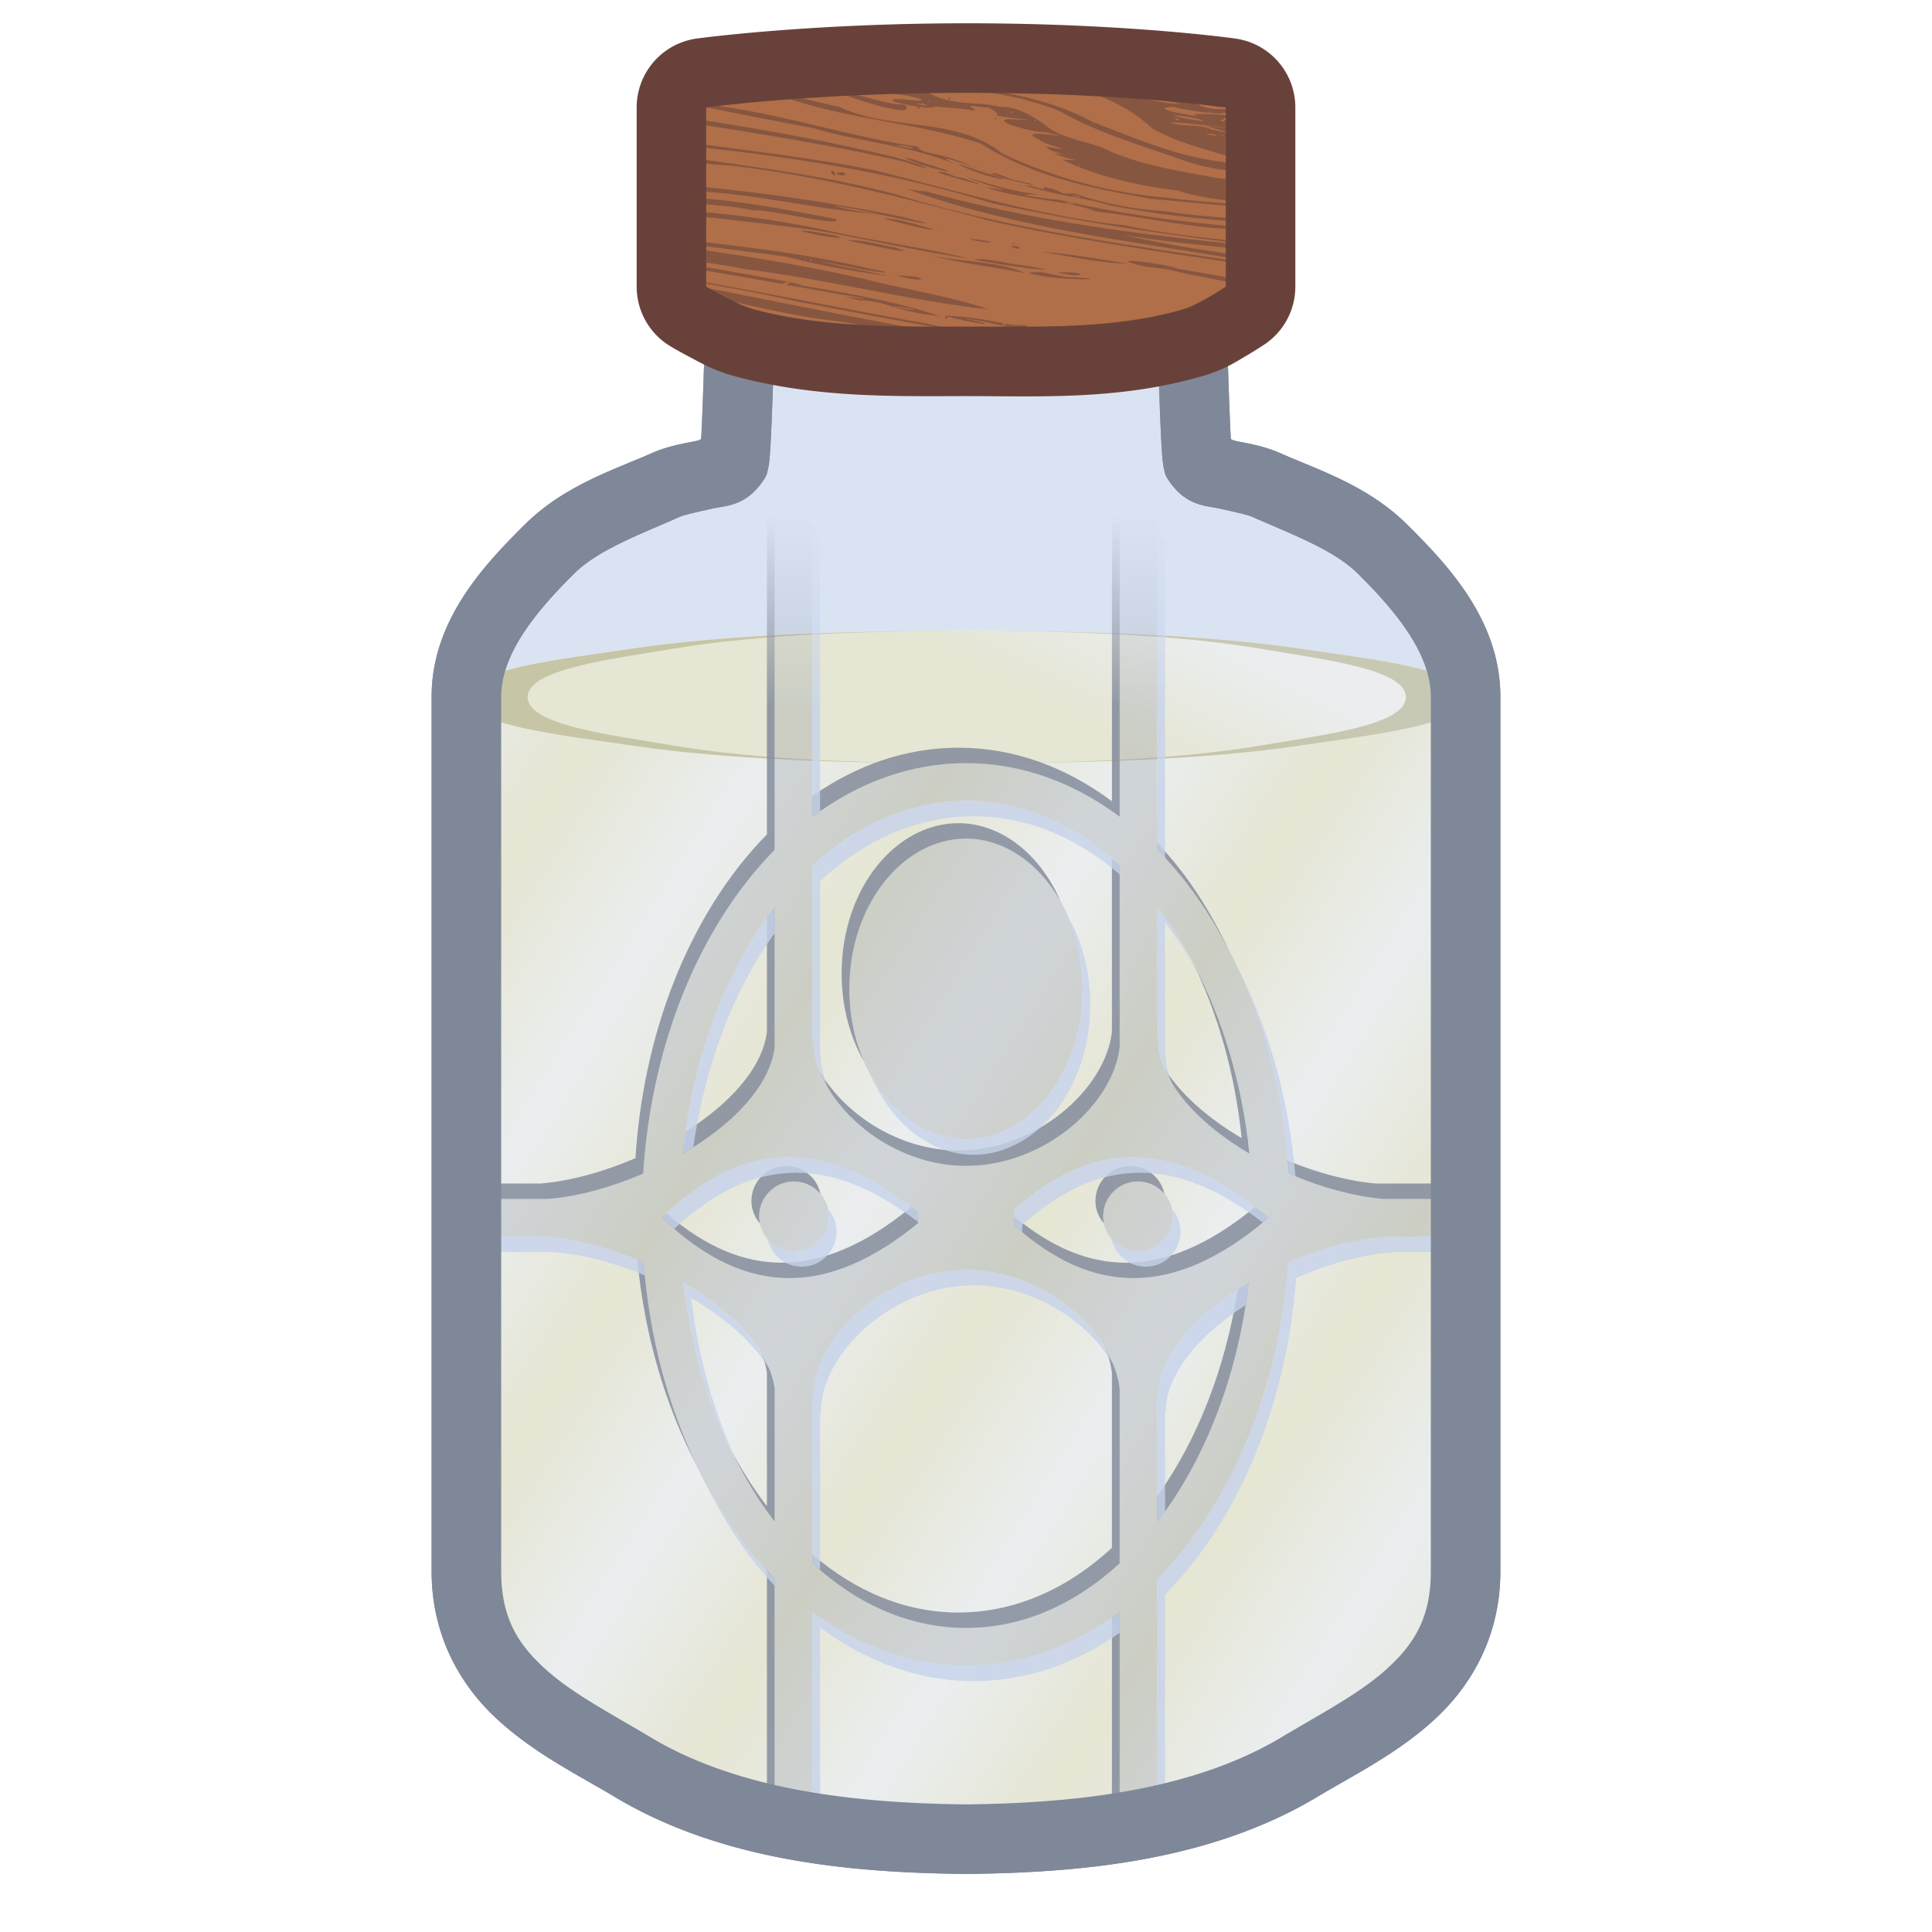 <svg height="500" viewBox="0 0 500 500" width="500" xmlns="http://www.w3.org/2000/svg" xmlns:xlink="http://www.w3.org/1999/xlink"><linearGradient id="a"><stop offset="0" stop-color="#f8f3d3"/><stop offset="1" stop-color="#fffcf5"/></linearGradient><linearGradient id="b" gradientUnits="userSpaceOnUse" x1="323.5" x2="323.5" y1="182.5" y2="133.532"><stop offset="0" stop-color="#c6d3ec"/><stop offset="1" stop-color="#c6d3ec" stop-opacity="0"/></linearGradient><linearGradient id="c" gradientUnits="userSpaceOnUse" x1="323.5" x2="323.5" y1="182.5" y2="133.532"><stop offset="0" stop-color="#7f8899"/><stop offset="1" stop-color="#7f8899" stop-opacity="0"/></linearGradient><linearGradient id="d" gradientUnits="userSpaceOnUse" spreadMethod="reflect" x1="171.262" x2="214.126" xlink:href="#a" y1="378.999" y2="395.311"/><linearGradient id="e" gradientUnits="userSpaceOnUse" x1="265.883" x2="299.521" xlink:href="#a" y1="154.193" y2="114.358"/><filter id="f" color-interpolation-filters="sRGB" height="1.019" width="1.006" x="-.003" y="-.01"><feGaussianBlur stdDeviation=".179"/></filter><filter id="g" color-interpolation-filters="sRGB" height="1.005" width="1.008" x="-.004" y="-.003"><feGaussianBlur stdDeviation=".408"/></filter><filter id="h" color-interpolation-filters="sRGB" height="1.153" width="1.308" x="-.154" y="-.076"><feGaussianBlur stdDeviation="16.604"/></filter><path d="m191.773 71.012a9.001 9.001 0 0 0 -8.986 8.49c-.273 4.822-.542 14.325-.85 22.918-.153 4.279-.314 8.296-.477 11.225-.415.164-.522.302-1.062.422-3.047.677-7.169 1.206-11.664 3.186-9.991 4.4-22.728 8.413-32.852 18.447-10.707 10.612-24.18 24.914-24.18 44.643v226.266c-0 17.021 7.659 29.868 17.287 38.623 9.628 8.755 20.93 14.295 29.994 19.736 27.62 16.581 60.865 19.695 90.922 20.01a9.001 9.001 0 0 0 .189 0c30.057-.315 63.301-3.429 90.92-20.01 9.064-5.441 20.366-10.982 29.994-19.736 9.628-8.755 17.287-21.602 17.287-38.623v-226.266c0-19.729-13.472-34.03-24.18-44.643-10.124-10.034-22.861-14.048-32.852-18.447-4.495-1.98-8.617-2.508-11.664-3.186-.54-.12-.648-.258-1.062-.422-.162-2.929-.324-6.946-.477-11.225-.307-8.593-.577-18.096-.85-22.918a9.001 9.001 0 0 0 -8.986-8.49h-58.227zm8.672 18h49.555 49.555c.168 4.617.326 8.639.52 14.051.155 4.342.317 8.443.494 11.627.088 1.592.178 2.94.289 4.094.056.577.109 1.087.213 1.717.052.315.109.65.25 1.182.141.532.005 1.088 1.447 3.105a9.001 9.001 0 0 0 .002.004c4.434 6.195 9.217 6.023 12.928 6.848 3.71.825 7.157 1.577 8.312 2.086 11.006 4.846 21.265 8.644 27.436 14.76 10.073 9.983 18.852 20.803 18.852 31.857v226.266c0 12.085-4.312 18.863-11.398 25.307-7.086 6.443-17.24 11.672-27.146 17.619-22.878 13.734-52.914 17.131-81.752 17.439-28.838-.309-58.874-3.705-81.752-17.439-9.906-5.947-20.061-11.176-27.146-17.619-7.086-6.443-11.398-13.221-11.398-25.307v-226.266c0-11.055 8.779-21.874 18.852-31.857 6.171-6.116 16.43-9.913 27.436-14.76 1.156-.509 4.602-1.261 8.312-2.086 3.71-.825 8.494-.653 12.928-6.848a9.001 9.001 0 0 0 .002-.004c1.442-2.017 1.306-2.574 1.447-3.105.141-.532.198-.867.25-1.182.104-.63.157-1.14.213-1.717.111-1.154.201-2.502.289-4.094.177-3.184.339-7.285.494-11.627.194-5.412.351-9.434.52-14.051z" fill="#7f8899" stroke-width="1"/><path d="m191.772 80.011c-.505 8.935-1.115 38.498-1.861 39.542-2.416 3.375-11.897 3.447-17.549 5.936-10.498 4.623-21.996 8.528-30.143 16.603-10.39 10.298-21.516 22.858-21.516 38.25v226.266c0 29.106 23.942 39.255 42.913 50.643 25.261 15.165 56.923 18.418 86.385 18.726 29.462-.309 61.122-3.562 86.383-18.726 18.971-11.389 42.913-21.537 42.913-50.643v-226.266c0-15.392-11.126-27.952-21.516-38.25-8.147-8.075-19.645-11.98-30.143-16.603-5.651-2.489-15.133-2.561-17.549-5.936-.746-1.044-1.356-30.607-1.861-39.542h-58.227z" fill="#7a99d3" opacity=".15" stroke-width="3.78"/><path d="m250 125.562c-29.462.127-61.121 1.468-86.383 7.727-18.971 4.7-42.914 8.892-42.914 20.905v377.404c0 48.548 23.943 65.475 42.914 84.47 25.261 25.295 56.921 30.721 86.383 31.235 29.462-.515 61.122-5.941 86.383-31.235 18.971-18.996 42.914-35.922 42.914-84.47v-377.404c0-12.013-23.943-16.205-42.914-20.905-25.261-6.259-56.921-7.6-86.383-7.727z" fill="#fff580" filter="url(#h)" transform="matrix(1 0 0 .6 0 87.898)"/><path d="m250 125.562c-29.462.127-61.121 1.468-86.383 7.727-18.971 4.7-42.914 8.892-42.914 20.905v377.404c0 48.548 23.943 65.475 42.914 84.47 25.261 25.295 56.921 30.721 86.383 31.235 29.462-.515 61.122-5.941 86.383-31.235 18.971-18.996 42.914-35.922 42.914-84.47v-377.404c0-12.013-23.943-16.205-42.914-20.905-25.261-6.259-56.921-7.6-86.383-7.727z" fill="url(#d)" transform="matrix(1 0 0 .6 0 87.898)"/><g stroke-width="1.292" transform="matrix(1 0 0 .6 0 87.898)"><path d="m336.384 175.096c-25.261 6.259-56.921 7.602-86.383 7.729-29.462-.127-61.123-1.47-86.385-7.729-18.971-4.7-42.913-8.889-42.913-20.902s23.942-16.202 42.913-20.902c25.261-6.259 56.923-7.602 86.385-7.729 29.462.127 61.122 1.47 86.383 7.729 18.971 4.7 42.913 8.889 42.913 20.902s-23.942 16.202-42.913 20.902z" fill="url(#e)"/><path d="m250 125.562c-29.462.127-61.121 1.468-86.383 7.727-18.971 4.7-42.914 8.892-42.914 20.905 0 12.013 23.943 16.201 42.914 20.902 25.261 6.259 56.921 7.6 86.383 7.727.033-0.0.068-.003.102-.003-25.872-.13-53.664-1.472-75.844-7.724-16.676-4.7-37.723-8.889-37.723-20.902 0-12.013 21.047-16.205 37.723-20.905 22.18-6.252 49.971-7.594 75.844-7.724-.033-0-.068-.003-.102-.003zm1.582.026c25.505.168 52.731 1.553 74.543 7.701 16.676 4.7 37.721 8.892 37.721 20.905 0 12.013-21.045 16.201-37.721 20.902-21.812 6.148-49.038 7.533-74.543 7.701 29.015-.168 59.987-1.553 84.801-7.701 18.971-4.7 42.914-8.889 42.914-20.902 0-12.013-23.943-16.205-42.914-20.905-24.814-6.148-55.786-7.533-84.801-7.701z" fill="#afa66a" opacity=".5"/></g><path d="m191.772 80.011c-.505 8.935-1.115 38.498-1.861 39.542-2.416 3.375-11.897 3.447-17.549 5.936-10.498 4.623-21.996 8.528-30.143 16.603-10.39 10.298-21.516 22.858-21.516 38.25v226.266c0 29.106 23.942 39.255 42.913 50.643 25.261 15.165 56.923 18.418 86.385 18.726 29.462-.309 61.122-3.562 86.383-18.726 18.971-11.389 42.913-21.537 42.913-50.643v-226.266c0-15.392-11.126-27.952-21.516-38.25-8.147-8.075-19.645-11.98-30.143-16.603-5.651-2.489-15.133-2.561-17.549-5.936-.746-1.044-1.356-30.607-1.861-39.542h-58.227z" fill="#7a99d3" opacity=".15" stroke-width="3.78"/><g stroke-width="1"><path d="m200.479 89.012v130.945c-3.696 3.755-7.148 7.899-10.32 12.391-13.305 18.839-21.942 43.748-23.705 71.393-8.265 3.551-16.887 5.909-24.488 6.554h-21.262v9.749h20.415c7.841.538 16.852 2.953 25.466 6.667 2.028 26.895 10.572 51.108 23.575 69.518 3.172 4.492 6.625 8.636 10.319 12.391v62.61h9.766v-54.051c11.762 8.795 25.308 13.89 39.78 13.89 14.46 0 27.991-5.092 39.747-13.874v54.034h9.75v-62.561c3.714-3.768 7.182-7.928 10.369-12.44 12.999-18.406 21.531-42.613 23.558-69.5 8.581-3.727 17.587-6.144 25.433-6.685h20.414v-9.75h-21.245c-7.608-.645-16.232-3.007-24.471-6.57-1.763-27.639-10.387-52.542-23.689-71.377-3.187-4.511-6.655-8.672-10.369-12.44v-130.895h-9.75v122.369c-11.756-8.781-25.287-13.874-39.748-13.874-14.472 0-28.017 5.096-39.78 13.89v-122.386h-9.765zm49.546 118.245c14.509 0 28.147 6.036 39.747 16.743v47.052c-1.722 14.784-19.481 30.696-39.765 30.683-21.211 0-39.616-17.661-39.616-32.998h-.147v-44.721c11.608-10.716 25.265-16.759 39.78-16.759zm-.033 9.782c-16.068 0-30.178 16.827-30.178 38.9s14.111 38.916 30.178 38.916c16.068 0 30.178-16.844 30.178-38.917 0-22.072-14.111-38.9-30.178-38.9zm49.53 17.689c.814 1.056 1.613 2.134 2.396 3.244 11.195 15.851 18.99 36.932 21.423 60.567-13.322-7.831-23.673-18.653-23.673-29.802h-.146l-.001-34.009zm-99.043.049v36.34c-1.355 10.33-11.303 20.208-23.803 27.487 2.425-23.662 10.234-44.767 21.439-60.633.772-1.092 1.562-2.153 2.363-3.195zm3.586 64.724c10.389.005 21.487 4.547 33.389 14.168l.13 2.903c-11.658 9.564-22.666 14.164-33.079 14.217-11.005.055-21.962-4.873-33.243-15.667 11.028-10.669 21.832-15.624 32.803-15.62zm89.017 0c10.918.005 22.62 5.01 35.215 15.667-12.285 10.53-23.843 15.564-34.759 15.62-10.316.051-20.584-4.279-31.123-13.712l.163-4.092c10.236-9.194 20.294-13.488 30.504-13.484zm-87.599 6.261c-4.981 0-9.015 4.052-9.015 9.032 0 4.98 4.034 9.015 9.015 9.015 4.981 0 9.032-4.035 9.032-9.015 0-4.981-4.051-9.032-9.032-9.032zm89.033 0c-4.982 0-9.017 4.052-9.017 9.032 0 4.98 4.035 9.015 9.016 9.015 4.981 0 9.015-4.035 9.015-9.015 0-4.981-4.034-9.032-9.015-9.032zm-44.509 22.89c20.284 0 38.042 15.916 39.765 30.699v45.225c-11.601 10.708-25.24 16.744-39.748 16.744-14.515 0-28.172-6.042-39.78-16.76v-42.895h.146c0-15.336 18.406-33.001 39.617-33.014zm-73.135 3.261c12.41 7.269 22.262 17.094 23.607 27.374v34.514c-.802-1.042-1.593-2.102-2.364-3.195-10.898-15.432-18.595-35.817-21.244-58.692zm146.29.065c-2.655 22.849-10.355 43.21-21.244 58.627-.783 1.109-1.582 2.188-2.396 3.245v-32.184h.146c0-11.097 10.263-21.865 23.494-29.688z" fill="url(#c)" opacity=".25"/><path d="m198.479 85.012v130.945c-3.696 3.755-7.148 7.899-10.32 12.391-13.305 18.839-21.942 43.748-23.705 71.393-8.265 3.551-16.887 5.908-24.488 6.553h-21.262v9.75h2v-5.75h21.262c7.601-.645 16.223-3.001 24.488-6.553 1.763-27.644 10.4-52.554 23.705-71.393 3.172-4.492 6.625-8.636 10.32-12.391v-130.945h7.766v-4zm89.295 0v122.369c-11.756-8.781-25.287-13.875-39.748-13.875-13.667 0-26.488 4.589-37.781 12.502v5.389c11.763-8.795 25.309-13.891 39.781-13.891 14.461 0 27.992 5.094 39.748 13.875v-122.369h7.748v-4zm-39.781 128.025v.002c-16.068 0-30.178 16.826-30.178 38.898 0 8.601 2.163 16.387 5.729 22.713-2.361-5.501-3.729-11.853-3.729-18.713 0-22.072 14.11-38.898 30.178-38.898v-.002c9.809 0 18.868 6.292 24.453 16.199-5.235-12.199-15.377-20.199-26.453-20.199zm51.529 5.076v1.793c3.714 3.768 7.183 7.928 10.369 12.439 2.913 4.125 5.559 8.588 8 13.26-2.948-6.167-6.268-11.975-10-17.26-2.595-3.673-5.42-7.047-8.369-10.232zm-11.75 4.178v44.76c-1.722 14.784-19.48 30.697-39.764 30.684-15.461 0-29.396-9.393-35.834-20.42 5.097 12.66 20.527 24.42 37.834 24.42 20.284.013 38.042-15.9 39.764-30.684v-47.051c-.653-.603-1.334-1.136-2-1.709zm-87.293 12.484c-.677.881-1.343 1.786-2 2.701v29.639c-1.252 9.549-9.88 18.685-21.047 25.766-.269 1.899-.558 3.788-.756 5.723 12.501-7.279 22.448-17.158 23.803-27.488zm108.404 14.65c6.337 13.168 10.747 28.485 12.459 45.113-8.629-5.072-15.955-11.409-20.086-18.268 3.347 8.386 11.801 16.222 22.086 22.268-1.887-18.337-7.033-35.101-14.459-49.113zm24.377 50.955c.095 1.119.248 2.213.32 3.342 8.239 3.563 16.863 5.925 24.471 6.57h19.246v-4h-21.246c-7.095-.602-15.065-2.742-22.791-5.912zm-129.777 1.379c-4.981 0-9.016 4.052-9.016 9.033 0 2.233.842 4.25 2.186 5.824-.121-.589-.186-1.199-.186-1.824 0-4.981 4.034-9.033 9.016-9.033 2.751 0 5.188 1.262 6.846 3.207-.846-4.108-4.489-7.207-8.846-7.207zm89.033 0c-4.982 0-9.018 4.052-9.018 9.033 0 2.232.842 4.248 2.186 5.822-.121-.589-.186-1.198-.186-1.822 0-4.981 4.035-9.033 9.018-9.033 2.746 0 5.173 1.259 6.826 3.199-.847-4.104-4.474-7.199-8.826-7.199zm-56.947 10.471.016.34c-11.658 9.564-22.664 14.165-33.078 14.217-9.952.05-19.868-4.025-30.018-12.779-.409.381-.817.715-1.227 1.111 11.281 10.794 22.239 15.723 33.244 15.668 10.414-.052 21.421-4.653 33.078-14.217l-.129-2.902c-.634-.513-1.257-.954-1.887-1.438zm89.23.146c-11.725 9.668-22.793 14.357-33.262 14.41-9.632.048-19.225-3.784-29.033-11.963l-.09 2.25c10.539 9.433 20.807 13.764 31.123 13.713 10.916-.056 22.475-5.089 34.76-15.619-1.177-.995-2.337-1.894-3.498-2.791zm-159.855 13.695c1.896 19.635 7.252 37.73 15.299 53.066-7.371-15.355-12.207-33.182-13.658-52.428-.543-.234-1.095-.415-1.641-.639zm158.219 5.904c-.979.579-1.902 1.205-2.846 1.814-3.208 20.475-10.446 38.722-20.398 52.812-.129.184-.266.355-.396.537v6.709c.813-1.057 1.614-2.137 2.396-3.246 10.889-15.417 18.589-35.778 21.244-58.627zm-37.133 16.959c.876 2.129 1.494 4.281 1.742 6.414v45.227c-11.601 10.708-25.24 16.744-39.748 16.744-13.7 0-26.612-5.438-37.781-15.053v2.293c11.608 10.717 25.266 16.76 39.781 16.76 14.508 0 28.147-6.036 39.748-16.744v-45.227c-.406-3.485-1.731-7.027-3.742-10.414zm-88.971 1.291c.664 1.671 1.197 3.353 1.42 5.059v34.514c-.802-1.042-1.592-2.102-2.363-3.195-2.487-3.521-4.783-7.329-6.914-11.336 2.659 5.504 5.619 10.67 8.914 15.336.772 1.093 1.561 2.153 2.363 3.195v-34.514c-.403-3.084-1.646-6.114-3.42-9.059zm1.42 56.182v60.82h2v-58.609c-.69-.701-1.327-1.483-2-2.211zm91.293 10.787c-.655.489-1.335.923-2 1.389v48.645h2z" fill="url(#c)" filter="url(#g)" opacity=".9"/><path d="m210.244 93.012v118.385c.654-.489 1.335-.923 2-1.389v-116.996zm89.277 0v126.895c.69.7 1.327 1.48 2 2.207v-129.102zm-49.498 114.244c-14.515 0-28.171 6.044-39.779 16.76v44.721h.146c0 4.158 1.389 8.477 3.783 12.578-1.149-2.855-1.783-5.756-1.783-8.578h-.146v-44.721c11.608-10.716 25.264-16.76 39.779-16.76h.002c13.692 0 26.586 5.431 37.746 15.035v-2.291c-11.6-10.707-25.237-16.744-39.746-16.744zm49.498 27.471v34.01h.146c0 3.928 1.341 7.805 3.588 11.535-.988-2.476-1.588-4.994-1.588-7.535h-.146v-34.01c.814 1.056 1.613 2.134 2.396 3.244 2.509 3.553 4.819 7.407 6.965 11.455-2.67-5.548-5.646-10.756-8.965-15.455-.783-1.11-1.583-2.188-2.396-3.244zm-99.043.049c-.801 1.042-1.593 2.103-2.365 3.195-11.205 15.866-19.013 36.971-21.438 60.633.945-.55 1.843-1.144 2.756-1.723 3.023-21.326 10.393-40.341 20.682-54.91.119-.169.245-.327.365-.494zm75.967 2.461c2.359 5.497 3.725 11.845 3.725 18.701 0 22.072-14.11 38.916-30.178 38.916-9.807 0-18.864-6.295-24.449-16.203 5.236 12.199 15.375 20.203 26.449 20.203 16.068 0 30.178-16.844 30.178-38.916 0-8.598-2.161-16.379-5.725-22.701zm43.445 12.369c7.557 15.811 12.421 34.234 13.689 54.117.555.24 1.121.429 1.68.658-1.717-20.288-7.118-38.985-15.369-54.775zm-115.826 49.895c-10.97-.004-21.775 4.95-32.803 15.619 1.079 1.032 2.153 1.963 3.227 2.889 10.602-9.864 21.014-14.512 31.576-14.508 9.836.005 20.317 4.134 31.504 12.73l-.113-2.562c-11.902-9.62-23.001-14.163-33.391-14.168zm89.018 0c-10.21-.004-20.27 4.289-30.506 13.482l-.162 4.092c.699.625 1.393 1.169 2.09 1.75l.072-1.842c10.236-9.194 20.296-13.487 30.506-13.482 9.898.005 20.448 4.168 31.717 12.877.501-.413.995-.778 1.498-1.209-12.596-10.657-24.297-15.663-35.215-15.668zm10.26 13.459c.122.593.188 1.205.188 1.834 0 4.98-4.033 9.016-9.014 9.016-2.748 0-5.179-1.256-6.832-3.193.843 4.106 4.476 7.193 8.832 7.193 4.981 0 9.014-4.035 9.014-9.016 0-2.235-.842-4.256-2.188-5.834zm-89.014.008c.122.59.188 1.201.188 1.826 0 4.98-4.052 9.016-9.033 9.016-2.748 0-5.177-1.254-6.83-3.191.843 4.105 4.474 7.191 8.83 7.191 4.981 0 9.033-4.035 9.033-9.016 0-2.231-.843-4.249-2.188-5.826zm164.969 1.326v5.75h-20.414c-7.846.541-16.853 2.959-25.434 6.686-2.027 26.887-10.559 51.094-23.559 69.5-3.187 4.511-6.656 8.672-10.369 12.439v62.561h-7.75v4h9.75v-62.561c3.714-3.768 7.183-7.928 10.369-12.439 12.999-18.406 21.531-42.613 23.559-69.5 8.581-3.727 17.587-6.145 25.434-6.686h20.414v-9.75zm-256.594 5.75v4h20.414c7.347.504 15.714 2.704 23.826 6.029-.109-1.126-.274-2.226-.359-3.361-8.613-3.715-17.626-6.13-25.467-6.668zm127.303 8.607c-21.212.013-39.617 17.678-39.617 33.014h-.146v42.896c.652.602 1.335 1.134 2 1.707v-40.604h.146c0-15.336 18.406-33.001 39.617-33.014 15.502 0 29.503 9.303 36.023 20.285-5.193-12.626-20.666-24.285-38.023-24.285zm-73.135 3.262c2.045 17.656 7.12 33.799 14.33 47.355-6.134-12.698-10.482-27.397-12.33-43.355 8.688 5.089 16.048 11.441 20.188 18.314-3.339-8.401-11.836-16.251-22.188-22.314zm146.291.065c-13.231 7.823-23.494 18.591-23.494 29.688h-.146v32.186c.679-.882 1.342-1.792 2-2.709v-25.477h.146c0-10.276 8.84-20.238 20.648-27.873.302-1.928.617-3.848.846-5.814zm-140.92 51.162c2.929 6.103 6.218 11.854 9.916 17.09 2.58 3.653 5.39 7.009 8.32 10.18v-1.789c-3.695-3.754-7.148-7.899-10.32-12.391-2.878-4.075-5.497-8.479-7.916-13.09zm28.002 34.039v54.051h-7.766v4h9.766v-54.051c11.762 8.795 25.309 13.891 39.781 13.891 13.655 0 26.46-4.584 37.746-12.484v-5.389c-11.756 8.782-25.286 13.873-39.746 13.873-14.472 0-28.019-5.096-39.781-13.891z" fill="url(#b)" filter="url(#g)" opacity=".9"/><path d="m191.773 71.012a9.001 9.001 0 0 0 -8.986 8.49c-.273 4.822-.542 14.325-.85 22.918-.153 4.279-.314 8.296-.477 11.225-.415.164-.522.302-1.062.422-3.047.677-7.169 1.206-11.664 3.186-9.991 4.4-22.728 8.413-32.852 18.447-10.707 10.612-24.18 24.914-24.18 44.643v226.266c-0 17.021 7.659 29.868 17.287 38.623 9.628 8.755 20.93 14.295 29.994 19.736 27.62 16.581 60.865 19.695 90.922 20.01a9.001 9.001 0 0 0 .189 0c30.057-.315 63.301-3.429 90.92-20.01 9.064-5.441 20.366-10.982 29.994-19.736 9.628-8.755 17.287-21.602 17.287-38.623v-226.266c0-19.729-13.472-34.03-24.18-44.643-10.124-10.034-22.861-14.048-32.852-18.447-4.495-1.98-8.617-2.508-11.664-3.186-.54-.12-.648-.258-1.062-.422-.162-2.929-.324-6.946-.477-11.225-.307-8.593-.577-18.096-.85-22.918a9.001 9.001 0 0 0 -8.986-8.49h-58.227zm8.672 18h49.555 49.555c.168 4.617.326 8.639.52 14.051.155 4.342.317 8.443.494 11.627.088 1.592.178 2.94.289 4.094.056.577.109 1.087.213 1.717.052.315.109.65.25 1.182.141.532.005 1.088 1.447 3.105a9.001 9.001 0 0 0 .002.004c4.434 6.195 9.217 6.023 12.928 6.848 3.71.825 7.157 1.577 8.312 2.086 11.006 4.846 21.265 8.644 27.436 14.76 10.073 9.983 18.852 20.803 18.852 31.857v226.266c0 12.085-4.312 18.863-11.398 25.307-7.086 6.443-17.24 11.672-27.146 17.619-22.878 13.734-52.914 17.131-81.752 17.439-28.838-.309-58.874-3.705-81.752-17.439-9.906-5.947-20.061-11.176-27.146-17.619-7.086-6.443-11.398-13.221-11.398-25.307v-226.266c0-11.055 8.779-21.874 18.852-31.857 6.171-6.116 16.43-9.913 27.436-14.76 1.156-.509 4.602-1.261 8.312-2.086 3.71-.825 8.494-.653 12.928-6.848a9.001 9.001 0 0 0 .002-.004c1.442-2.017 1.306-2.574 1.447-3.105.141-.532.198-.867.25-1.182.104-.63.157-1.14.213-1.717.111-1.154.201-2.502.289-4.094.177-3.184.339-7.285.494-11.627.194-5.412.351-9.434.52-14.051z" fill="#7f8899"/></g><path d="m250.617 6.025c-41.587-.021-70.326 3.953-70.326 3.953a18.002 18.002 0 0 0 -15.523 17.83v46.377a18.002 18.002 0 0 0 8.793 15.465s2.337 1.395 5.295 2.947c2.958 1.552 6.041 3.35 11.375 4.791 21.286 5.749 41.983 5.125 60.377 5.125 18.149 0 39.102 1.112 60.744-5.229 5.487-1.608 8.253-3.486 10.992-5.09 2.739-1.604 4.895-3.047 4.895-3.047a18.002 18.002 0 0 0 7.994-14.963v-46.377a18.002 18.002 0 0 0 -15.439-17.818s-27.609-3.944-69.176-3.965zm-.019 36c21.77.011 37.527 1.017 48.635 1.998v19.131c-13.75 3.572-30.384 3.359-48.625 3.359-18.378 0-35.402.016-49.84-3.652v-18.795c11.427-1.009 27.528-2.052 49.83-2.041z" fill="#68423a"/><path d="m306.291 80.011c3.965-1.162 10.941-5.826 10.941-5.826v-46.377s-26.17-3.762-66.625-3.783c-40.455-.021-67.84 3.783-67.84 3.783v46.377s7.818 4.655 12.156 5.826c17.978 4.856 37.062 4.502 55.684 4.502s37.813.733 55.684-4.502z" fill="#b06f48"/><path d="m232.38 19.378c-1.544.022-3.089.042-4.633.071 14.19 1.838 28.914 1.802 42.604 5.454 10.244 3.782 21.435 5.786 32.322 8.321 5.128 1.169 9.95 1.633 14.783 1.857v-5.76c-.3.141-.775.258-1.08-.001.504-.139.707-.149.924-.17-.368-.069-.619-.103-1.24-.248.535.007.999.063 1.396.129v-1.399c-.223-.199-.155-.341 0-.462v-.767c-.159-.013-.109-.014-.293-.029.167-.005.143-.013.293-.018v-.529c-5.139-.395-16.388-.713-10.496-.004-7.937-.65-12.252-1.516-7.029-1.592 4.73.772 15.573 1.811 14.377.273-6.37.57-12.241-1.645-2.701-.24 4.057-.747-9.122-1.204-12.166-1.385 4.072.707-8.559-.403 2.299.762-4.166.363-19.217-2.343-30.52-4.055-.716-.019-1.432-.046-2.148-.063-1.628-.037-3.258-.05-4.887-.078 10.838 1.474 21.599 3.176 30.182 8.359 6.539 2.448 14.08 3.568 20.951 4.915 6.371 1.867-5.767.472-8.271.138-9.721-1.287-18.863-3.835-28.109-6.134-14.698-5.16-30.852-5.465-46.557-7.344zm84.92 9.771c.046.009.099.019.156.03v-.033c-.055.002-.085-.004-.156.003zm-101.871-9.389c-3.061.095-6.12.206-9.178.333 5.452 1.046 11.161 1.726 16.867 1.954 4.666-.717 19.422 1.97 6.574.875-9.152-.147 8.756 2.134 8.383 1.2 2.288.239 5.892.195 9.652.68 2.993.102-4.423-1.38 3.162-.475 1.319-.345 4.411 1.299 3.23 1.321 3.762.651 15.545.945 2.875.628-4.246.458 7.879 2.354 9.469 2.156 12.958 1.776-9.747-1.122-.969 1.366.36.721 12.057 2.274 1.289 1.068 2.212 1.531 9.112 1.393 2.205 1.19 5.227 1.293 8.215 1.125 2.115 1.014 8.993 2.837 19.822 4.388 30.146 5.205 3.904.922 9.922 1.527 16.205 1.876v-3.73c-2.089-.068-4.177-.153-6.258-.277-9.488-1.149-17.978-1.921-27.227-4.33-4.86-1.848-12.423-1.91-17.262-4.544-1.268-.617-6.534-3.177-11.537-3.052-6.538-1.006-12.806-.065-19.062-2.507-7.007-.893-13.822-1.36-20.682-1.949zm6.881.643c.253.074-.128.407-.488.047.249-.069.404-.071.488-.047zm-30.232.404c-1.22.072-2.441.141-3.66.219 4.445.698 8.889 1.395 13.334 2.105 15.867 3.318 32.39 3.85 48.195 7.202 13.531 5.626 29.236 7.598 44.342 9.323 7.722.416 15.442.937 23.168 1.37v-.461c-6.72-.274-13.444-.619-20.182-1.182-14.148-.81-28.279-3.284-41.479-7.287-12.477-6.378-28.678-3.708-42.311-7.869-7.175-1.017-14.297-2.197-21.408-3.42zm39.584.91c1.947-.165.675.564 0 0zm-18.088.038c-.021-.016-.06-.007-.127.058.083.269.191-.011.127-.058zm.576.23c3.54 1.091 19.826 4.35 16.268 1.877-6.6-.184-9.918-1.748-16.268-1.877zm24.305.14c-.021-.015-.062-.004-.129.061.085.265.193-.014.129-.061zm54.939.257.166.178zm-.428.108.168.176zm-50.881.213c-.057-.03-.208-.011-.51.103-.001.491.679-.013.51-.103zm.676.232c-.022-.015-.063-.005-.131.062.089.268.197-.016.131-.062zm63.707.022.17.175zm-63.301.034.166.176zm-68.176.138v.623c10.475 1.365 20.94 2.761 31.432 3.982 12.207 2.384 24.916 2.879 36.873 6.043-9.595-3.07 16.898 3.407 1.111-.496-6.447-1.563-9.476-1.106-10.717-2.395-17.335-1.631-34.17-5.315-51.594-6.822-2.362-.319-4.736-.623-7.105-.934zm61.648.048c.198.047-.017.318-.346.054.169-.062.28-.07.346-.054zm74.65.023.166.176zm-76.127.276c.196.049-.027.318-.348.053.171-.061.282-.069.348-.053zm73.416.028c.064.046-.042.325-.127.059.066-.065.106-.075.127-.059zm5.488.018.168.175zm-81.098.089c3.705.05 4.636.894 0 0zm4.104.39c.064.046-.042.324-.127.058.066-.065.106-.074.127-.058zm65.885.261c.065.048-.043.331-.129.059.068-.065.107-.075.129-.059zm-68.818.008c-.145-.034-.392-.042-.768.005.719.409 1.203.096.768-.005zm19.67.252c.064.046-.041.329-.127.063.066-.066.106-.079.127-.063zm62.652.208c-.029-.026-.089-.002-.189.125.101.48.278-.047.189-.125zm-83.385.067.168.173zm25.055.206c.252.074-.128.413-.486.051.249-.07.402-.075.486-.051zm51.387.028c.197.049-.028.315-.35.052.171-.06.284-.068.35-.052zm5.67.027c.792.351 1.603.538 2.268.624v-.424c-.567-.074-1.264-.146-2.268-.2zm-62.967.385.141.33zm47.648.103c7.386.552 11.895 1.672 2.541.537l-2.352-.428zm-45.801.537c-.081 0-.197.039-.346.147.509.193.588-.147.346-.147zm-79.078.009v.813c18.389 1.887 36.781 3.752 55.014 6.465 10.589 2.3 5.155.514-1.707-.629-17.635-2.848-35.46-4.792-53.307-6.649zm138.582.043c.239.002.439.018.6.043v.001c.823.129.493.414-.795.137.056.154-.871.554-1.316.167.612-.171.936-.213 1.125-.209-.168-.041-.247-.031-.447-.094.317-.034.595-.047.834-.046zm-13.201.077c1.951-.165.671.565 0 0zm-36.154.148c.197.048-.015.322-.344.057.167-.063.278-.073.344-.057zm49.598.233c.253.073-.129.407-.488.048.249-.069.404-.073.488-.048zm-14.811.203c5.705.077 23.933 1.687 9.436.606 5.5 1.189 10.843 1.908 1.318.606-3.462-1.054-7.355-.293-10.754-1.213zm18.031.705c.52.043-.616.647-1.156.204.625-.171.983-.218 1.156-.204zm-1.736.058c.065.047-.043.328-.131.061.067-.065.109-.076.131-.061zm-7.314 1.108c4.147.105 4.186.825 0 0zm4.615.311c.197.048-.021.313-.346.052.169-.06.28-.068.346-.052zm-46.211.746c.065.047-.041.328-.129.061.067-.065.107-.076.129-.061zm-91.398.529v.614c.526.023 1.049.057 1.576.075 25.821 1.741 51.559 4.437 76.664 9.484 21.283 2.92 42.711 5.122 64.225 6.683v-.337c-10.179-.59-20.336-1.343-30.414-2.716-21.913-1.505-43.255-5.799-64.744-9.247-15.682-2.021-31.514-3.204-47.307-4.555zm52.896.347c5.848.196 6.679 1.118 0 0zm-.127 1.701.168.177zm-52.77.437v.701c3.509.298 7.032.522 10.578.635 22.615 1.706 44.799 5.416 66.912 9.268 21.527 3.133 43.263 5.081 64.975 7.226v-.357c-29.915-2.887-59.886-5.467-89.148-11.285-17.566-3.083-35.476-4.487-53.316-6.188zm55.305.011c4.084 1.551 19.727 3.769 5.994 1.086-1.938-.394-4.032-.997-5.994-1.086zm13.822.971c4.781 2.142 20.308 3.987 5.814 1.309l-2.889-.666zm31.383.347c.197.048-.024.311-.348.051.17-.06.282-.067.348-.051zm-24.494.763c-.066-.016-.178-.007-.348.053.325.261.545-.005.348-.053zm-39.166.172c-.093-.022-.195-.023-.301.004-.121.031-.248.1-.375.22 1.564 1.053 1.327-.071.676-.224zm39.926.068.17.176zm-12.297.034c-.208.014-.386.056-.525.132 4.255.884 17.984 3.439 6.084.818-1.193.186-4.102-1.046-5.559-.949zm-25.805.087c-.32.023-.7.076-1.145.171 2.279.84 3.138-.006 1.926-.162-.202-.026-.461-.032-.781-.009zm39.627.142c-.219-.005-.416.01-.582.049 5.356 1.627 18.326 2.778 6.084 1.12-1.311-.16-3.967-1.137-5.502-1.17zm-8.738.309.17.177zm1.955.382c6.259 1.837 14.827 2.688 4.725 1.658 8.63 2.028 22.35 2.33 28.568 4.073 9.294.665 19.982 2.106 29.801 2.745 2.616.134 5.236.236 7.854.354v-.505c-15.713-.788-31.366-2.179-46.812-4.507-10.507-.742-11.571-1.095-5.234-.857-6.443-.55-12.643-1.683-18.9-2.962zm-21.09 1.0.17.178zm34.664.089c-.022-.015-.063-.004-.131.062.089.268.197-.016.131-.062zm.604.077.17.178zm-33.908.149.17.173zm34.475.073c9.561 1.778 16.242 2.133 22.041 3.293 11.305 1.471 22.716 2.262 34.162 2.844v-.538c-6.832-.292-13.491-.648-19.246-1.249-8.557-.335-16.132-1.318-23.992-3.016-4.243.119-2.777-.238-5.855-.832-5.647-.876 2.553 1.014-5.564-.478zm-86.262.041v.863c16.047.379 31.854 3.03 47.801 3.871-6.021-.537-17.18-2.251-5.049-.794 6.443.923 29.046 4.065 11.846 1.244-18.088-2.372-36.318-4.106-54.598-5.184zm55.725.495c27.888 6.581 57.697 8.72 86.74 11.919v-.715c-10.253-.927-20.492-1.969-30.629-3.483 10.17 1.086 20.397 1.767 30.629 2.397v-.742c-27.35-1.768-54.761-4.072-81.354-8.909l-2.617-.154zm42.859 1.137c2.744-.072 3.131.728 0 0zm-98.584.332v1.054c5.369.139 10.73.349 15.992 1.092 4.394-.235 24.27 3.033 21.479 1.44-12.2-1.475-24.944-3.112-37.471-3.587zm96.531.837c3-.044 3.83.747 0 0zm8.211 1.154c.064.046-.041.328-.127.062.066-.067.106-.077.127-.062zm-104.742.261v.758c11.332.755 21.103 1.546 31.35 2.395 13.619 1.447 27.099 3.604 40.756 4.852-10.318-1.634-21.687-2.706-32.33-4.093-13.152-1.98-26.441-3.236-39.775-3.911zm49.893 1.228c5.715 1.234 20.987 3.206 7.324.823-2.408-.418-4.851-.761-7.324-.823zm-8.887.848.166.175zm22.043.354.166.178zm1.746.352c-.021-.016-.062-.007-.129.058.083.269.193-.011.129-.058zm.404.054.17.176zm-37.566.192.168.177zm38.926.12.17.176zm-38.561.078c7.661 1.611 17.34 1.661 4.492.335l-1.543-.158zm41.539.266.137.328zm-4.486.108.17.173zm5.16.595.168.175zm1.881.432c3.329.978 10.525.755 0 0zm-30.195.3c-.494-.002-.98.013-1.455.048 2.068.139 21.247 3.009 12.336 1.13-3.568-.346-7.425-1.167-10.881-1.178zm-41.896.032v.663c8.325.672 16.639 1.331 24.895 2.086 8.776 1.508 18.308 2.548 26.955 3.266-6.894-.912-29.093-3.793-11.197-1.669 5.424.926 16.334 1.633 4.77.248-15.015-2.303-30.219-3.442-45.422-4.593zm83.709.456c-.084-.025-.239-.02-.488.047.358.358.741.027.488-.047zm.639.09c-.022-.016-.061-.005-.129.061.088.267.194-.014.129-.061zm.604.078.17.176zm-1.131.321c-.275-.001-.598.018-.971.062 2.087.765 2.722.18 1.65-.009-.179-.032-.405-.052-.68-.053zm-83.82.344v2.086c4.815.398 9.62.851 14.402 1.461 20.926 1.664 41.936 5.242 62.664 6.721-8.472-2.013-21.617-3.359-31.98-5.07-14.946-2.211-29.996-3.806-45.086-5.197zm57.732.565.166.176zm32.855.046c7.453.699 15.15 1.923 22.537 1.975-7.411-.729-15.451-1.715-22.537-1.975zm-30.873.184.17.175zm1.557.314c7.941 1.336 16.999 2.021 25.369 3.106-6.868-2.123-17.496-1.875-25.369-3.106zm46.943.59c-.021-.015-.061-.004-.127.061.085.265.191-.014.127-.061zm-78.496.01c.196.049-.024.318-.346.053.17-.061.28-.069.346-.053zm45.045.127c-.502 0-.993.018-1.469.058 5.814.945 29.238 2.765 12.68.967-3.098-.147-6.54-.797-9.674-.978-.522-.03-1.035-.047-1.537-.047zm-43.514.022c.253.074-.128.409-.488.049.249-.069.404-.074.488-.049zm82.809.265c-1.665-.033-1.387.211 3.598.987 9.077.577 4.41.48 15.309 1.766 3.164.403 6.332.818 9.5 1.226v-.783c-5.671-.667-11.362-1.33-16.719-1.901-.747-.413-8.913-1.239-11.688-1.295zm-114.059.668v.534c.487.066.976.118 1.463.19 7.521.774 14.96 1.64 22.396 2.511-.066-.03-.149-.043-.193-.092.887-.219 1.256-.256 1.574-.281-4.505-.571-11.699-1.405-13.914-1.626-3.766-.476-7.543-.877-11.326-1.235zm25.24 2.862c.198.025.281.039.467.063.092-.086-.127-.09-.467-.063zm.467.063c-.142.133-.629.327-1.127.392 5.987.701 11.971 1.407 18.014 2.05 8.981 1.346-9.974-1.085 1.137.608 6.488-.066 9.643 2.029 20.564 2.58-12.14-2.603-25.283-3.961-37.852-5.334 4.121.368 2.383.105-.736-.296zm-1.127.392c-.24-.028-.481-.054-.721-.082.193.086.439.119.721.082zm65.281-2.096c-.83-.026-1.636.009-2.398.14 5.75 1.41 25.975 1.176 10.01.686-2.41-.133-5.12-.749-7.611-.827zm7.771.038c-.746-.01-1.629-.002-2.65.034 6.456 1.029 7.873.037 2.65-.034zm-44.338.533c7.464 1.482 9.491.092 0 0zm51.727.033.17.177zm-51.219.492.17.176zm-53.803.186v.244c9.064.935 18.102 2.024 27.098 3.358 20.625 2.528 41.258 5.22 62.047 6.846 1.198-.008 2.397-.018 3.598-.034-10.652-.598-21.268-1.452-31.766-3.083-20.347-2.288-40.62-5.079-60.977-7.331zm0 .842v1.214c13.036 1.864 25.99 4.116 39.25 5.006 6.294.728 23.296 2.662 26.656 3.386 4.535.002 9.07.002 13.605.005-1.421-.129-2.842-.239-4.264-.391-25.211-2.641-50.181-6.032-75.248-9.22zm34.715 1.142.17.176zm43.75.363.17.176zm-53.639 1.463.168.173zm27.742.625c6.938.504 7.235 1.072.115.09zm20.76.277c-.021-.016-.062-.007-.129.058.083.269.193-.011.129-.058zm6.08.086.17.173zm-72.682.299c2.622.9 5.305 1.717 8.148 2.285 15.434 2.76 31.569 3.03 47.479 3.064.506-0 1.012-0 1.518 0-4.864-.353-9.855-.547-15.107-1.249-14.01-1.547-28.318-.935-42.037-4.1zm54.676.425c.064.046-.042.325-.127.059.066-.065.106-.075.127-.059zm47.449.175.17.173zm-43.273.316c.189.046.59.093.82.14-.124-.003-.304.025-.68.187.258.495.937-.038.777-.17 4.758.964 16.845 2.098 4.072.259 6.14.489 14.899 2.32 18.484 1.977-5.805-.25 1.915-.882-5.727-.816-.522-.073-1.059-.122-1.584-.192-.114.167-.836.426-1.246.09.436-.118.604-.122.807-.142-5.204-.69-10.505-1.273-15.725-1.334zm15.725 1.334c.146.019.294.032.439.052.052-.076-.141-.081-.439-.052zm-14.561-1.047.166.177zm2.994.184c.064.046-.042.323-.127.058.066-.065.106-.074.127-.058zm25.707 1.797c-.448.01-.886.038-1.312.089.915.153 2.762.312 4.324.495-.023-.007-.047-.021-.07-.096.188-.182.166.051.1.097 5.001.583 10.996 1.112 6.904.022-2.741.113-5.785-.464-8.574-.587-.465-.021-.923-.029-1.371-.019zm10.742.699.166.173zm8.053.272c-1.921-.024-3.818-.023-5.674.001 1.35.104 2.712.19 4.066.286.924-.078 1.843-.168 2.764-.259-.383-.007-.775-.023-1.156-.028z" fill="#68423a" fill-rule="evenodd" filter="url(#f)" opacity=".75" transform="matrix(1 0 0 1.543 3.777 -9.705)"/></svg>